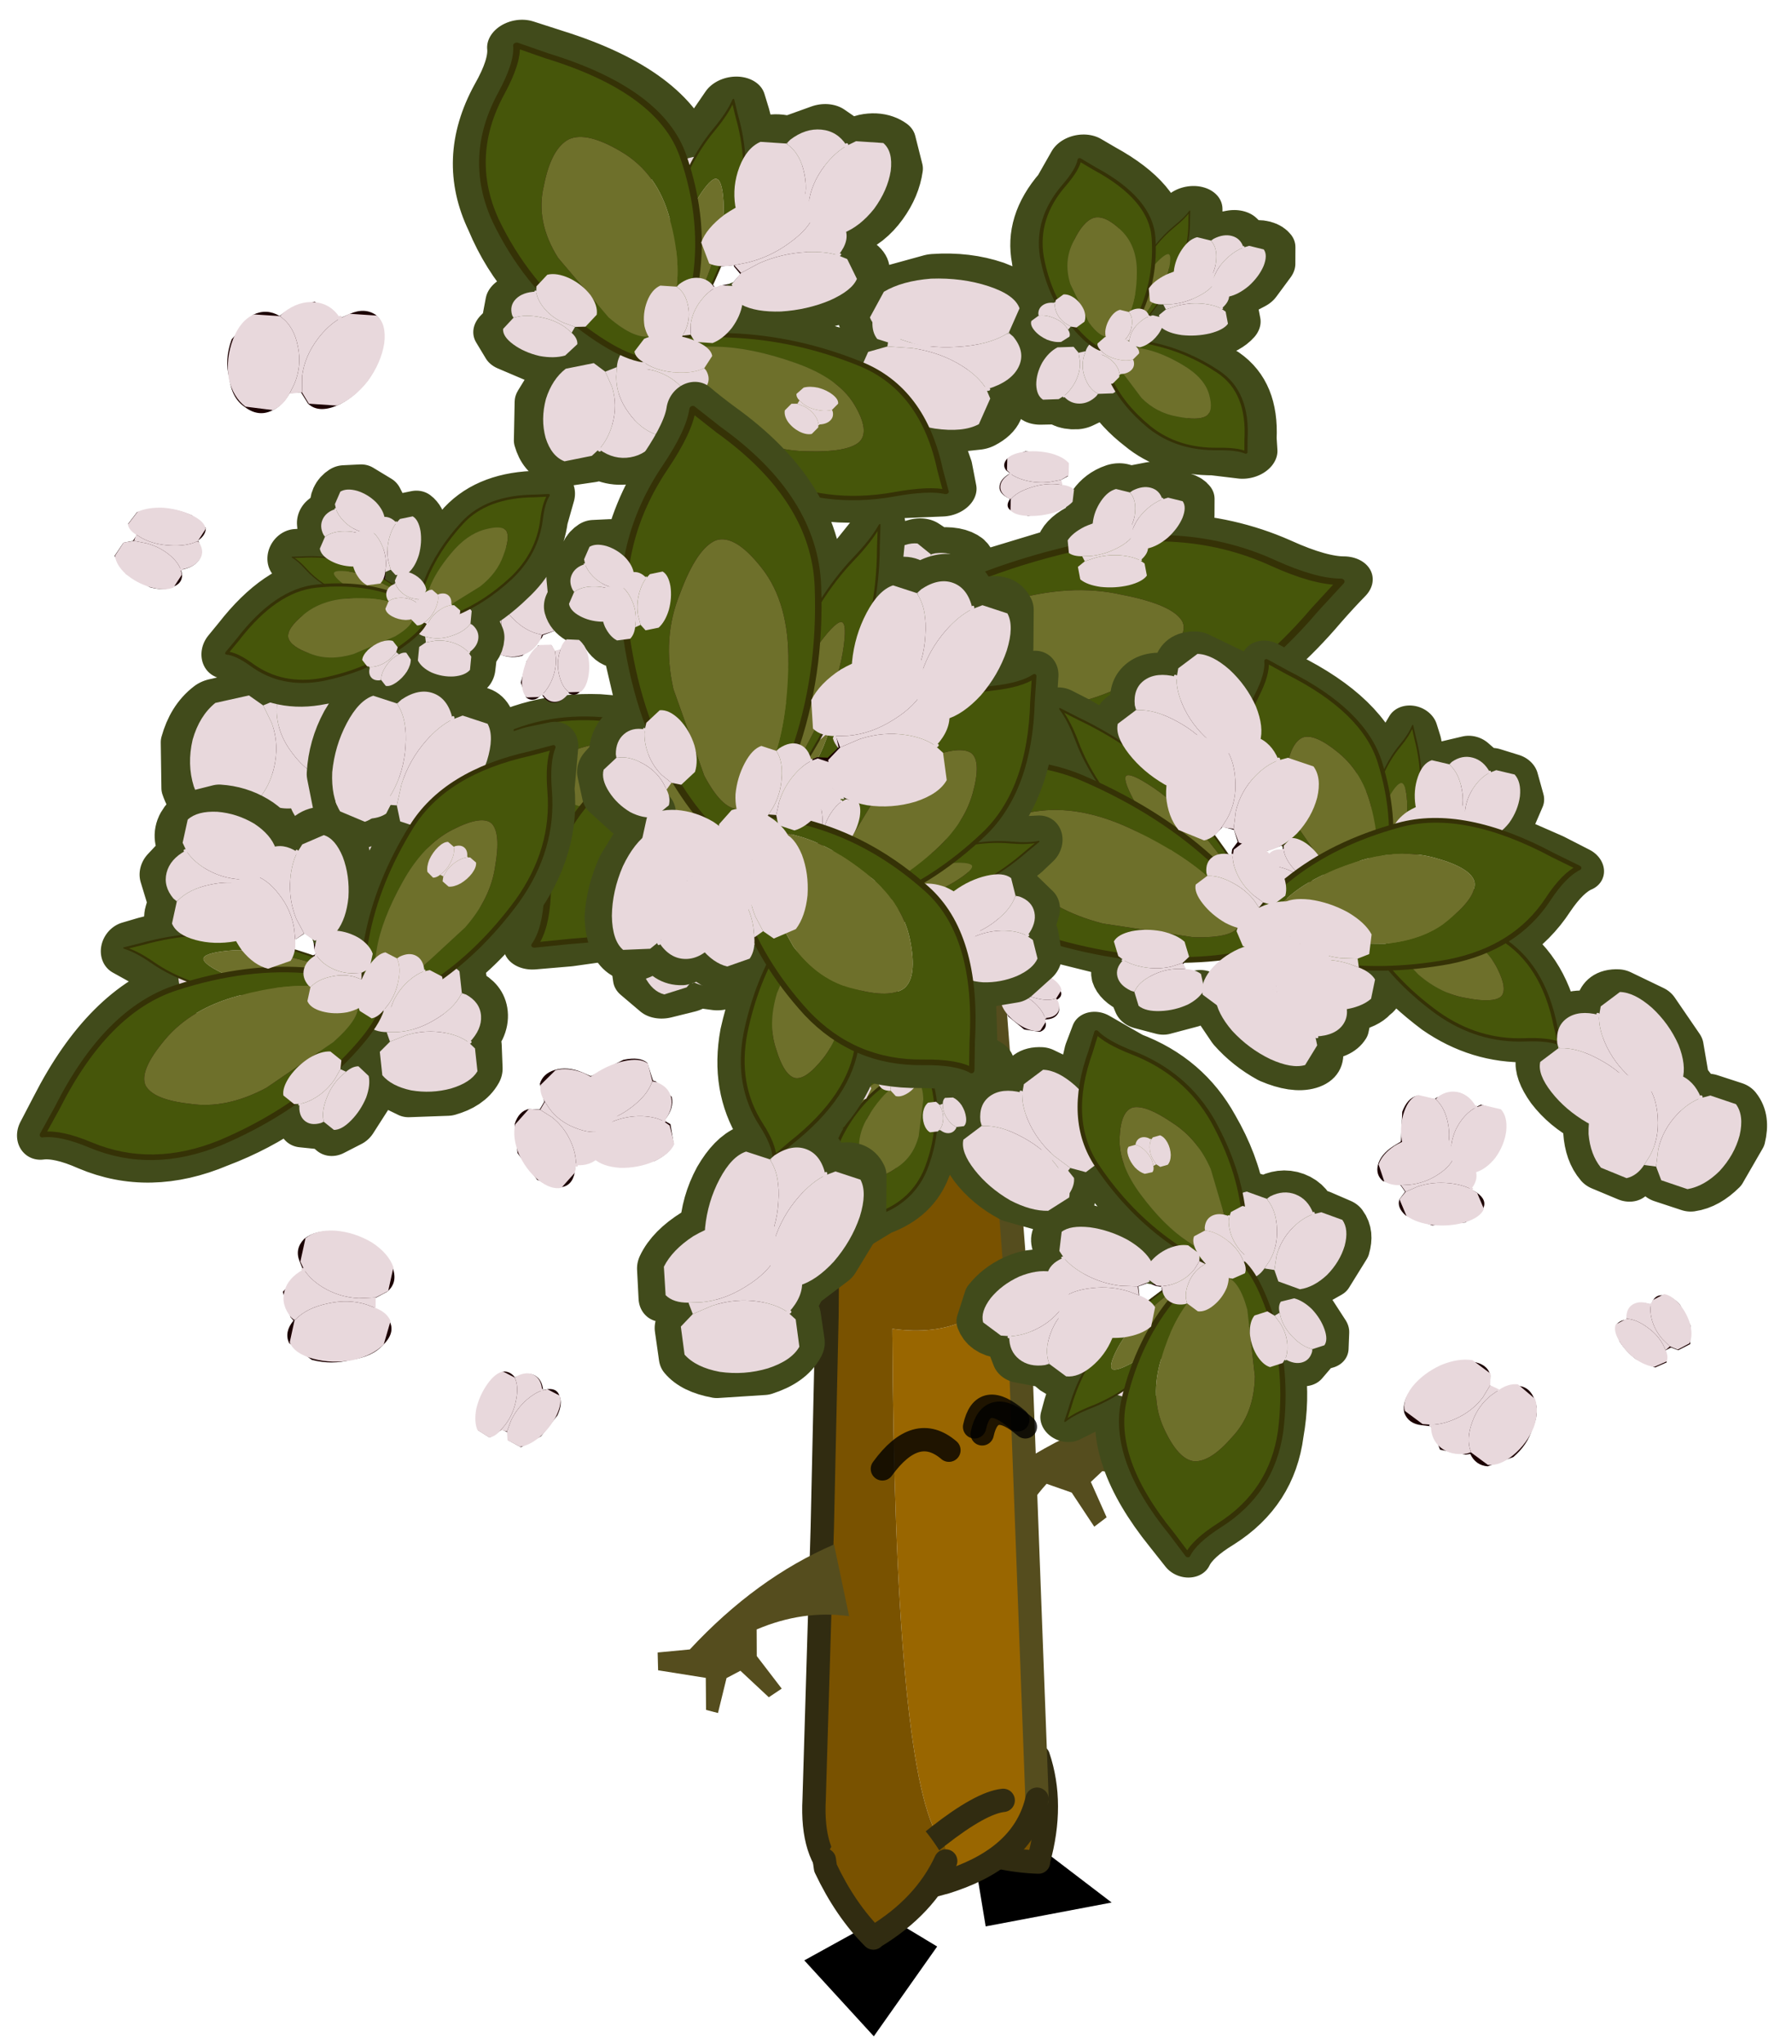 <svg width="242" height="276" xmlns="http://www.w3.org/2000/svg" xmlns:xlink="http://www.w3.org/1999/xlink"><defs><g id="d" stroke-opacity="0" stroke-linejoin="round" stroke-linecap="round" stroke="#f0f" fill="none"><path d="M187.95-293.5v380h-380v-380h380M92.95.6H-97" transform="translate(192.55 294)"/><path d="m187.95-293.5-190 190 190 190m-380-380 190 190L-192 86.5" transform="translate(192.55 294)"/></g><g id="f"><path fill-rule="evenodd" fill="#795200" d="M2.45-.05 2.4.3q-.85 1.8-2.05 3L.3 3.25Q-1.85 1.95-2.75 0q2.8-4.85 5.2-.05" transform="translate(3.25 2.45)"/><path stroke-linejoin="round" stroke-linecap="round" stroke="#312c11" fill="none" d="M2.45-.05 2.4.3q-.85 1.8-2.05 3L.3 3.25Q-1.85 1.95-2.75 0" transform="translate(3.25 2.45)"/></g><g id="a"><path fill-rule="evenodd" fill="#960" d="m-.4 3.85-.3-.1Q-3.75 2.7-4.3.3l.75-19.95.2-2.6q1.65 2.9 5.25 2.4Q1.8-1.3-.05 1.9l-.3.45-.05 1.5m.35-1.95Q-1.9.45-2.85.35q.95.1 2.8 1.55" transform="translate(4.8 39.85)"/><path fill-rule="evenodd" fill="#795200" d="m4.6-33.2.1 12.8.2 9.05L5.25.3Q5.5 5.05.55 4.1l-.2-.05-.75-.2.05-1.5.3-.45Q1.8-1.3 1.9-19.85q-3.6.5-5.25-2.4v-.25l1.3-16.85q1.25-.6 3.3.8l.75.6q2.35 1.7 2.6 4.75M1 2.75.45 2.3l-.5-.4.5.4.55.45" transform="translate(4.8 39.85)"/><path stroke-linejoin="round" stroke-linecap="round" stroke="#554d1e" fill="none" d="m-4.3.3.75-19.95.2-2.6v-.25l1.3-16.85" transform="translate(4.8 39.85)"/><path stroke-linejoin="round" stroke-linecap="round" stroke="#312c11" fill="none" d="m4.6-33.2.1 12.8.2 9.05L5.25.3Q5.5 5.05.55 4.1l-.2-.05-.75-.2-.3-.1Q-3.75 2.7-4.3.3" transform="translate(4.8 39.85)"/><path stroke-linejoin="round" stroke-linecap="round" stroke="#312c11" fill="none" d="M-2.85.35q.95.1 2.8 1.55l.5.4.55.45" transform="translate(4.8 39.85)"/><path stroke-opacity=".8" stroke-linejoin="round" stroke-linecap="round" stroke="#000" fill="none" d="M-3.8-15.65q1.5-1.3 1.85.3" transform="translate(4.8 39.85)"/></g><g id="j"><path fill-rule="evenodd" fill="#1b0000" d="m3.9-16.7 1.4-.15q.55.2.5.9l-.05.45q.8.05 1.1.6.3.55 0 1.25l-.1.15q.55.35.45.9l-.4.8 1.95-.4.75-.1-1 1.1L7-9.7l.75-.05q3.3-.2 6.6 3.2.5.5.95.9-.8.2-1.95 1.25-1.4 1.25-3.1 1.75l.05.05.55.65.1.65q-.1.25-.4.25h-.2q-.05.35-.3.55H9.5l-.1-.05L9-.3q-.3-.05-.55-.35l-.35-.8v-.05l-.25-.05Q7.4-1.7 7.25-2l-.1-.35-3-.4-.1.05-.25.05v.05q.2.45 0 .8-.2.3-.7.35H3l-.4.5-.85-.1-.9-.75-.35-.75-.05.15q-.25.35-.7.3l-.9.75q-.8.5-1.7.65-.95.05-1.4-.35-.45-.4-.15-1l.2-.4h-.05q-.7-.3-.8-.9l.1-.75q-.55-.4-.7-.85-.3-.55.1-.85l.35-.2-.45-.3-.05-.1-.25-.1q-1 .65-2.3 1.1-1.85.55-3.55-.25-.75-.4-1.25-.4V-6l-.1.15q.55.35.45.9-.1.55-.8 1.1-.75.55-1.7.7h-.05l-.15.5q-.35.9-.9 1.25l-1.1.05-.45-.9-.45-.05-.35.45-1.1-.05q-.55-.35-.9-1.25l-.25-1.8q.1-.95.6-1.3l1 .05.35.25.9-.65.65-1.3 1.4-1.15 1.4-.15q.55.2.5.9l-.05.45q.8.05 1.1.6.3.45.1 1.05l.25-.5q1.2-2.3 2.95-2.8-.7-1.15-.95-2.5-.25-1.25-.7-1.75l1.1-.15 2.3-.15-.2-.5-.05-1.3.5-.8.75.05.2.25v-.05l.8-.35.7.55.05.1.7.15.25.4.55-1.1.3-.45.15 1 .25 1.5.25-.45Q-1.5-17 1.8-17.4l.9-.15q-.25.55-.1 1.6v.25q.55-.65 1.3-1M2.05-9.9l-.45-.05-.3.45.1.4-.05.25.2.05.7-.55-.2-.55m-1.9.35-.5-.5-.05.05-.05.2.45.35.15-.1m.35 6 .1.45.2-.15h.65l.15-.2-.1-.25Q.65-4.1.1-4.45l.4.9m6.45 2.8.6.25.15.45-.35.3v.2l.25.1.1.5-.5.5-.75.3-.6-.15q-.2-.2-.1-.45l.1-.15Q5.5.95 5.45.65q-.05-.25.2-.5L5.7.1q-.2-.25-.05-.45l.5-.35.8-.05m6.2.85.05.5q.35 1.85-.45 2.9L10.9 5.1h-.05l.2.15.3.35.55-.4.9-.15q.4.05.6.25v.5l-.15.15h.05l.3.45.65.25.55.65.1.65q-.1.25-.4.25h-.2l-.3.55h-.55l-.1-.05-.4.25-.3-.1.2.8.05.35-.55-.45-.75-.65.05.3q.15 1.55-1.4 3.2l-.4.45-.6-.9q-1.1-1.1-1.1-2.65-.05-.9.15-1.65l-.05-.05-.05-.1h-.35l-.2-.3v-.05l-.25-.2.05-.4.3-.45.4-.15.3.1v.3l.1.1.15-.05.4-.8-.25-.3h-.2l-.1.25-.5.1-.55-.45-.35-.8q-.05-.45.15-.65l.45-.1.2.05q.1-.35.4-.4l.6.2.05.05.45-.1.1.05q.25-.85.8-1.65.7-1.1 1.95-1.4l.85-.35m-1.6 6.45V6.3l-.2-.1-.15.05-.15-.05v.05l.3.35.2-.05M10.3 5.4h-.1v.05l.1-.05M5.2 3.25q.55.2.5.9l-.05.45q.8.05 1.1.6.3.55 0 1.25l-.1.15q.55.35.45.9-.1.55-.8 1.1-.75.55-1.7.7l-1.5-.15q-.7-.3-.6-.85l.05-.15q-.1-.45.05-.75l.3-.25L2.85 7l-.6-.05-.4-.35Q.1 8.05-1.85 8.65l-.1.05.2.2.45.8q.35-.4 1.1-.55l1.55.05q.7.2.95.65t-.15.85l-.25.25.35.85q.55.1 1.05.7t.7 1.35L3.95 15q-.3.4-.8.25l-.35-.1-.65.85-1-.2-.15-.1q-.35.4-.8.25l-.6-.45q.1.75.05 1.65l-.05.6-.75-.95-.7-.9h-.35v.1q-.3 2.75-3.55 5l-.85.6q-.05-.7-.75-1.75-1.45-2.25-.9-4.95.25-1.55.85-2.85l-.05-.1v-.2h-.05l-.65-.1-.2-.65.05-.05v-.05l-.4-.35.2-.7.75-.65.8-.15q.35 0 .45.35l-.15.5.15.2.25-.1 1-1.2-.25-.6h-.05l-.35-.05-.3.4q-.4.3-.9 0l-.75-1.05L-8.1 6q.05-.75.45-1.05l.85-.05.3.25V5.1q.35-.55.85-.55t.9.55l.1.1.85.05.2.2q.7-1.4 1.95-2.6Q0 1.2 2.2 1.2L3.75.9v.9l-.2 1.75.25-.15 1.4-.15m-7.25 7.35-.05.15.35.65.4-.05v-.05l.15-.35-.3-.3h-.35l-.2-.05M-.3-7.05l-.1-.25h-.05l.1.3.05-.05m-10.6 5.1V-2q.35-.4.8-.35l.7.55.05.1.7.15q.3.25.3.9L-8.7.6v.05l.2.3q.35.55.3 1.05-.05.45-.4.6l-.7-.1-.25.2.1.4q0 .4-.45.6H-11l-1.15-.65-.45-.85q-.05-.45.45-.6l.3-.05q-.15-.5.05-.8l-.5-.9-.05-1.3q.15-.6.5-.8l.75.05.2.25M-20 3.6q.4 0 .6.25.2.25.1.65v.1h-.05q.3.15.35.45l-.35.6q-.4.35-.85.5l-.8.05-.35-.4.2-.5-.15-.2h-.3l-.35-.45.25-.8.65-.7q.4-.25.7-.15.3.05.35.4v.2m4.35 6.1.35-.05.15-.5q.25-.45.85-.3.55.15 1.1.75.5.6.7 1.35.2.7-.05 1.15-.3.4-.8.25l-.35-.1-.65.85-1-.2-.15-.1q-.35.4-.8.25l-.8-.8q-.35-.75-.3-1.5-.05-.8.3-1.25.35-.5.8-.35.35.1.65.55" transform="translate(21.95 18.55)"/><path stroke-width="2" stroke-linejoin="round" stroke-linecap="round" stroke="#414b1b" fill="none" d="m25.85 1.85 1.4-.15q.55.2.5.9l-.05.45q.8.05 1.1.6.3.55 0 1.25l-.1.15q.55.35.45.9l-.4.8 1.95-.4.75-.1-1 1.1-1.5 1.5.75-.05q3.3-.2 6.6 3.2.5.5.95.9-.8.2-1.95 1.25-1.4 1.25-3.1 1.75l.05.05.55.65.1.65q-.1.25-.4.25h-.2q-.05.35-.3.55h-.55l-.1-.05-.4.25q-.3-.05-.55-.35l-.35-.8v-.05L29.8 17q-.45-.15-.6-.45l-.1-.35-3-.4-.1.05-.25.05v.05q.2.45 0 .8-.2.3-.7.35h-.1l-.4.5-.85-.1-.9-.75-.35-.75-.05.15q-.25.35-.7.3l-.9.75q-.8.5-1.7.65-.95.05-1.4-.35-.45-.4-.15-1l.2-.4h-.05q-.7-.3-.8-.9l.1-.75q-.55-.4-.7-.85-.3-.55.1-.85l.35-.2-.45-.3-.05-.1-.25-.1q-1 .65-2.3 1.1-1.85.55-3.55-.25-.75-.4-1.25-.4v.05l-.1.15q.55.35.45.9-.1.55-.8 1.1-.75.55-1.7.7H6.7l-.15.5q-.35.9-.9 1.25l-1.1.05-.45-.9-.45-.05-.35.45-1.1-.05q-.55-.35-.9-1.25l-.25-1.8q.1-.95.6-1.3l1 .05.35.25.9-.65.65-1.3 1.4-1.15 1.4-.15q.55.2.5.9l-.05.45q.8.05 1.1.6.3.45.1 1.05l.25-.5q1.2-2.3 2.95-2.8-.7-1.15-.95-2.5-.25-1.25-.7-1.75l1.1-.15 2.3-.15-.2-.5-.05-1.3.5-.8.75.05.2.25v-.05l.8-.35.7.55.05.1.7.15.25.4.55-1.1.3-.45.15 1 .25 1.5.25-.45q1.3-1.95 4.6-2.35l.9-.15q-.25.55-.1 1.6v.25q.55-.65 1.3-1m9.25 16.8-.85.35q-1.25.3-1.95 1.4-.55.8-.8 1.65l-.1-.05-.45.1-.05-.05-.6-.2q-.3.05-.4.4l-.2-.05-.45.1q-.2.2-.15.65l.35.8.55.45.5-.1.1-.25h.2l.25.3-.4.8-.15.05-.1-.1v-.3l-.3-.1-.4.15-.3.45-.05.4.25.2v.05l.2.3h.35l.05.1.05.05q-.2.75-.15 1.65 0 1.55 1.1 2.65l.6.9.4-.45q1.55-1.65 1.4-3.2l-.05-.3.75.65.55.45-.05-.35-.2-.8.3.1.4-.25.1.05h.55l.3-.55h.2q.3 0 .4-.25l-.1-.65-.55-.65-.65-.25-.3-.45h-.05l.15-.15v-.5q-.2-.2-.6-.25l-.9.15-.55.4-.3-.35-.2-.15h.05l1.85-1.6q.8-1.05.45-2.9l-.05-.5m-7.95 3.15-1.4.15-.25.15.2-1.75v-.9l-1.55.3q-2.2 0-3.85 1.65-1.25 1.2-1.95 2.6l-.2-.2-.85-.05-.1-.1q-.4-.55-.9-.55t-.85.55v.05l-.3-.25-.85.05q-.4.3-.45 1.05l.25 1.5.75 1.05q.5.3.9 0l.3-.4.35.05h.05l.25.6-1 1.2-.25.1-.15-.2.15-.5q-.1-.35-.45-.35l-.8.15-.75.65-.2.7.4.35v.05l-.05.05.2.65.65.1h.05v.2l.05.1q-.6 1.3-.85 2.85-.55 2.7.9 4.95.7 1.05.75 1.75l.85-.6q3.25-2.25 3.55-5v-.1h.35l.7.9.75.95.05-.6q.05-.9-.05-1.65l.6.45q.45.15.8-.25l.15.1 1 .2.65-.85.35.1q.5.15.8-.25l.05-1.15q-.2-.75-.7-1.35-.5-.6-1.05-.7l-.35-.85.25-.25q.4-.4.15-.85-.25-.45-.95-.65l-1.55-.05q-.75.15-1.1.55l-.45-.8-.2-.2.1-.05q1.95-.6 3.7-2.05l.4.35.6.05.05.15-.3.25q-.15.3-.05.75l-.05.15q-.1.55.6.85l1.5.15q.95-.15 1.7-.7.7-.55.8-1.1.1-.55-.45-.9l.1-.15q.3-.7 0-1.25t-1.1-.6l.05-.45q.05-.7-.5-.9"/></g><g id="k"><path fill-rule="evenodd" fill="#e8d8dc" d="m2.35-2.2-.1.05.05-.1.05.05" transform="translate(5.55 3.25)"/><path fill-rule="evenodd" fill="#e8d8dc" d="m2.25-2.15.1-.05 1.85.05q.85.45 1 1.65.15 1.2-.45 2.4Q4.1 3 3.05 3.5l-2 .05Q.4 3.2.2 2.45l-.15-.6Q-.15.7.5-.45q.65-1.2 1.75-1.7M-1.9-2.4q.7.5 1.15 1.35.6 1.15.4 2.35l-.3 1-.7.65-2-.05q-1.05-.5-1.7-1.65-.6-1.2-.45-2.4.2-1.2 1.05-1.65l1.95.05.6.35" transform="translate(5.55 3.25)"/><path fill-rule="evenodd" fill="#e8d8dc" d="m2.3-2.25-.05.1q-1.1.5-1.75 1.7Q-.15.7.05 1.85l.15.6H.15l-.8-.15.3-1q.2-1.2-.4-2.35Q-1.2-1.9-1.9-2.4v-.05q.9-.8 2.05-.8t2 .8l.15.2" transform="translate(5.55 3.25)"/><path stroke-width=".25" stroke-linejoin="round" stroke-linecap="round" stroke="#e8d8dc" fill="none" d="M3.65.8v.05"/></g><g id="l"><path fill-rule="evenodd" fill="#46560a" d="M9.45-2.25q-1.5-.9-3.7-.65-2.25.25-3.65 1Q.7-1.2.7-.55.7.1 2.2.7l3.45.85q2 .25 3.5-.6 1.55-.8 1.7-1.55.1-.75-1.4-1.65M8.35-4.3q3.3-.2 6.6 3.2l.95.9q-.8.2-1.95 1.25Q11.6 3.2 8.3 3.15q-3.3-.1-6-1.3Q-.4.6-.45-.4q0-1 2.75-2.35Q5-4.1 8.35-4.3" transform="translate(.55 4.4)"/><path fill-rule="evenodd" fill="#6e702b" d="M9.45-2.25q1.5.9 1.4 1.65-.15.75-1.7 1.55-1.5.85-3.5.6L2.2.7Q.7.1.7-.55T2.1-1.9q1.4-.75 3.65-1 2.2-.25 3.7.65" transform="translate(.55 4.4)"/><path stroke-width=".25" stroke-linejoin="round" stroke-linecap="round" stroke="#353206" fill="none" d="M8.9.1q3.3-.2 6.6 3.2l.95.9q-.8.2-1.95 1.25-2.35 2.15-5.65 2.1-3.3-.1-6-1.3Q.15 5 .1 4q0-1 2.75-2.35Q5.55.3 8.9.1z"/></g><path fill-rule="evenodd" d="M4.5-2.3 3.75.55l-8.25 1.8L.35-1.9l4.15-.4" transform="translate(4.5 2.3)" id="e"/><path fill-rule="evenodd" fill="#554d1e" d="M9.2-4.65 7.9-8.4l1.45-.4 1.8 3.3 1.5-.25L14.5-8.7l1 .65-.95 2.95 4.15 2.15-.5 1.65-3.05-.7Q6.85 2.55-1.3 3.25l.8-7.05q4.05 2 8.9 1.6l.8-2.45" transform="translate(1.3 8.8)" id="g"/><path stroke-opacity=".8" stroke-linejoin="round" stroke-linecap="round" stroke="#000" fill="none" d="M0 .6Q1.5-.7 1.85.9M5.8 2.7q-1.45-2-2.85-.8" transform="translate(.5 .5)" id="b"/><path fill-rule="evenodd" fill-opacity="0" fill="#f0f" d="M0 0h102.95v45H0V0" id="c"/><use xlink:href="#a" width="10.55" height="44.6" id="h"/><use xlink:href="#b" width="6.8" height="3.7" id="i"/><use xlink:href="#c" width="102.95" height="45" id="m"/></defs><path fill="none" d="M-1-1h244v278H-1z"/><use x="144.05" y="287.018" xlink:href="#d" width="381" transform="translate(-192.55 -294)" height="381"/><use x="-201.253" y="63.193" xlink:href="#e" width="9" transform="matrix(-2.1 -.826 -4.409 1.91 -5.507 -20.876)" height="4.65"/><use xlink:href="#e" width="9" transform="matrix(-2.087 1.023 -.115 2.898 150.656 243.4)" height="4.65"/><use x="29.314" y="97.763" xlink:href="#f" width="6.2" transform="scale(-3.147 3.147) rotate(43.343 23.897 -5.79)" height="6.25"/><use x="-101.107" y="-207.38" xlink:href="#g" width="20" transform="scale(1.392 -1.392) rotate(52.643 -52.402 22.659)" height="12.05"/><use x="15.23" y="-3.808" xlink:href="#h" width="10.55" transform="matrix(-3.152 0 0 3.152 189.628 128.375)" height="44.6"/><use x="-33.329" y="-227.822" xlink:href="#g" width="20" transform="matrix(-1.324 .439 -.439 -1.324 -26.219 -62.52)" height="12.05"/><use x="15.23" y="-3.808" xlink:href="#i" width="6.8" transform="matrix(-3.152 0 0 3.152 187.026 200.242)" height="3.7"/><use x="20.003" y="-91.378" xlink:href="#j" width="38.25" transform="matrix(4.268 -.825 -.642 -3.322 -113.676 -134.925)" height="41.15"/><use x="57.155" y="169.011" xlink:href="#k" width="10.8" transform="matrix(-1.34 .818 1.306 1.422 -40.506 -198.309)" height="7"/><use x="179.766" y="43.648" xlink:href="#l" width="16.55" transform="matrix(.564 1.663 .977 -.274 -48.959 -181.108)" height="7.65"/><use x="-15.83" y="-6.456" xlink:href="#l" width="16.55" transform="matrix(2.164 1.52 2.129 -1.867 138.642 123.347)" height="7.65"/><use x="19.82" y="5.184" xlink:href="#l" width="16.55" transform="matrix(-2.51 -.081 .339 -2.007 147.89 124.893)" height="7.65"/><use x="-29.601" y="-8.408" xlink:href="#k" width="10.8" transform="matrix(1.157 .813 1.635 -1.434 129.564 131.818)" height="7"/><use x="26.215" y="-172.49" xlink:href="#k" width="10.8" transform="matrix(1.567 -.445 -.597 -1.732 -55.806 -151.553)" height="7"/><use x="-40.461" y="21.396" xlink:href="#k" width="10.8" transform="matrix(.987 -.28 -.376 -1.091 142.843 127.17)" height="7"/><use x="-16.399" y="-33.303" xlink:href="#k" width="10.8" transform="matrix(-.061 .814 1.472 -.04 140.908 110.734)" height="7"/><use x="-324.732" y="-154.784" xlink:href="#k" width="10.8" transform="matrix(.239 -.805 -1.433 -.164 -27.072 -178.495)" height="7"/><use x="26.215" y="-172.49" xlink:href="#k" width="10.8" transform="matrix(1.567 -.445 -.597 -1.732 -13.206 -189.202)" height="7"/><use x="-16.399" y="-33.303" xlink:href="#k" width="10.8" transform="matrix(-.061 .814 1.472 -.04 183.458 73.034)" height="7"/><use x="-29.601" y="-8.408" xlink:href="#k" width="10.8" transform="matrix(1.157 .813 1.635 -1.434 102.814 87.268)" height="7"/><use x="26.215" y="-172.49" xlink:href="#k" width="10.8" transform="matrix(1.567 -.445 -.597 -1.732 -82.606 -196.053)" height="7"/><use xlink:href="#k" width="10.8" transform="matrix(-.111 1.824 3.302 -.121 93.382 77.439)" height="7"/><use x="87.037" y="-205.096" xlink:href="#l" width="16.55" transform="matrix(2.937 .731 .544 -1.089 -34.06 -189.059)" height="7.65"/><use x="20.003" y="-91.378" xlink:href="#l" width="16.55" transform="matrix(4.268 -.825 -.642 -3.322 -30.522 -180.981)" height="7.65"/><use x="46.484" y="-102.01" xlink:href="#l" width="16.55" transform="matrix(-2.529 2.213 -2.564 -1.805 -19.425 -188.224)" height="7.65"/><use x="-19.293" y="8.042" xlink:href="#k" width="10.8" transform="matrix(2.282 -.441 -.493 -2.55 164.935 132.556)" height="7"/><use x=".118" y="15.682" xlink:href="#k" width="10.8" transform="matrix(.865 -1.751 -3.067 -.752 193.917 138.23)" height="7"/><use x="-203.465" y="-131.915" xlink:href="#k" width="10.8" transform="matrix(.545 -1.103 -1.933 -.474 -20.944 -181.936)" height="7"/><use x="242.46" y="-92.691" xlink:href="#k" width="10.8" transform="matrix(1.113 .663 1.357 -1.363 -46.534 -192.45)" height="7"/><use x="-262.135" y="61.801" xlink:href="#k" width="10.8" transform="matrix(-.93 -.818 -1.614 1.175 -9.293 -206.978)" height="7"/><use x=".118" y="15.682" xlink:href="#k" width="10.8" transform="matrix(.865 -1.751 -3.067 -.752 180.617 71.53)" height="7"/><use x="242.46" y="-92.691" xlink:href="#k" width="10.8" transform="matrix(1.113 .663 1.357 -1.363 -59.884 -259.1)" height="7"/><use x="-19.293" y="8.042" xlink:href="#k" width="10.8" transform="matrix(2.282 -.441 -.493 -2.55 75.085 123.556)" height="7"/><use x=".118" y="15.682" xlink:href="#k" width="10.8" transform="matrix(.865 -1.751 -3.067 -.752 104.117 129.18)" height="7"/><use xlink:href="#k" width="10.8" transform="matrix(1.901 -.327 -.338 -2.13 74.298 63.606)" height="7"/><use x="-.375" y="-1.898" xlink:href="#l" width="16.55" transform="matrix(.57 -2.078 -1.166 -.117 92.517 47.274)" height="7.65"/><use x="9.427" y="10.957" xlink:href="#l" width="16.55" transform="matrix(-1.131 -2.606 -3.408 1.147 150.667 56.155)" height="7.65"/><use x="111.314" y="75.942" xlink:href="#l" width="16.55" transform="matrix(2.461 1.166 -1.71 2.07 -49.63 -248.449)" height="7.65"/><use x="-1.68" y="-1.523" xlink:href="#k" width="10.8" transform="matrix(-.605 -1.394 -2.617 .881 112.561 37.79)" height="7"/><use x="-115.138" y="122.788" xlink:href="#k" width="10.8" transform="matrix(-1.874 -.181 -.584 2.167 -22.453 -268.388)" height="7"/><use x="42.286" y="-5.25" xlink:href="#k" width="10.8" transform="matrix(-1.181 -.114 -.368 1.366 149.099 50.163)" height="7"/><use x="-207.327" y="-181.045" xlink:href="#k" width="10.8" transform="matrix(.617 -.872 -1.502 -.587 -52.192 -229.854)" height="7"/><use x="158.795" y="203.593" xlink:href="#k" width="10.8" transform="matrix(-.79 .786 1.323 .796 -69.719 -251.003)" height="7"/><use x="-115.138" y="122.788" xlink:href="#k" width="10.8" transform="matrix(-1.874 -.181 -.584 2.167 -90.853 -245.088)" height="7"/><use x="-207.327" y="-181.045" xlink:href="#k" width="10.8" transform="matrix(.617 -.872 -1.502 -.587 -120.592 -206.504)" height="7"/><use x="-1.68" y="-1.523" xlink:href="#k" width="10.8" transform="matrix(-.605 -1.394 -2.617 .881 108.961 98.39)" height="7"/><use x="-115.138" y="122.788" xlink:href="#k" width="10.8" transform="matrix(-1.874 -.181 -.584 2.167 -26.053 -207.738)" height="7"/><use xlink:href="#k" width="10.8" transform="matrix(1.083 -.006 .135 -1.238 139.6 54.527)" height="7"/><use x="-189.188" y="-424.013" xlink:href="#l" width="16.55" transform="matrix(.621 -1.123 -.617 -.176 8.873 -239.309)" height="7.65"/><use x="-1.119" y="-2.344" xlink:href="#l" width="16.55" transform="matrix(-.225 -1.582 -2.026 .329 152.986 45.192)" height="7.65"/><use xlink:href="#l" width="16.55" transform="matrix(1.164 .892 -1.24 1.011 154.315 42.178)" height="7.65"/><use x="-358.573" y="-64.861" xlink:href="#k" width="10.8" transform="matrix(-.12 -.846 -1.555 .252 22.773 -242.475)" height="7"/><use x="-4.845" y="-.3" xlink:href="#k" width="10.8" transform="matrix(-.992 -.279 -.642 1.173 167.043 32.456)" height="7"/><use x="-417.525" y="289.141" xlink:href="#k" width="10.8" transform="matrix(-.625 -.176 -.405 .739 13.935 -244.425)" height="7"/><use x="-25.993" y="49.214" xlink:href="#k" width="10.8" transform="matrix(.466 -.436 -.729 -.474 198.083 64.476)" height="7"/><use x="166.43" y="391.438" xlink:href="#k" width="10.8" transform="matrix(-.547 .371 .601 .576 -.265 -248.13)" height="7"/><use x="-4.845" y="-.3" xlink:href="#k" width="10.8" transform="matrix(-.992 -.279 -.642 1.173 126.343 39.256)" height="7"/><use x="-25.993" y="49.214" xlink:href="#k" width="10.8" transform="matrix(.466 -.436 -.729 -.474 157.433 71.276)" height="7"/><use x="-358.573" y="-64.861" xlink:href="#k" width="10.8" transform="matrix(-.12 -.846 -1.555 .252 11.823 -208.475)" height="7"/><use x="-4.845" y="-.3" xlink:href="#k" width="10.8" transform="matrix(-.992 -.279 -.642 1.173 156.093 66.456)" height="7"/><use x="-67.726" y="73.36" xlink:href="#j" width="38.25" transform="matrix(-3.271 -1.221 -1.056 2.786 108.691 -170.232)" height="41.15"/><use xlink:href="#k" width="10.8" transform="matrix(1.278 -.039 -.248 -1.637 174.564 132.954)" height="7"/><use x="-.691" y="60.664" xlink:href="#l" width="16.55" transform="matrix(.364 -1.5 -.787 -.215 236.063 135.639)" height="7.65"/><use x="-141.231" y="-14.357" xlink:href="#l" width="16.55" transform="matrix(-.788 -2.082 -2.286 .49 49.49 -165.562)" height="7.65"/><use x="145.757" y="87.724" xlink:href="#l" width="16.55" transform="matrix(1.67 1.145 -1.132 1.369 43.813 -170.654)" height="7.65"/><use x="-1.722" y="-2.436" xlink:href="#k" width="10.8" transform="matrix(-.421 -1.113 -1.755 .376 198.492 118.074)" height="7"/><use x="-157.787" y="149" xlink:href="#k" width="10.8" transform="matrix(-1.265 -.341 -.372 1.565 61.929 -182.747)" height="7"/><use x="59.972" y=".888" xlink:href="#k" width="10.8" transform="matrix(-.797 -.215 -.235 .987 240.386 128.754)" height="7"/><use x="-242.633" y="-238.556" xlink:href="#k" width="10.8" transform="matrix(.407 -.588 -1.018 -.605 42.248 -156.97)" height="7"/><use x="179.156" y="264.552" xlink:href="#k" width="10.8" transform="matrix(-.524 .505 .9 .743 30.287 -174.767)" height="7"/><use x="-157.787" y="149" xlink:href="#k" width="10.8" transform="matrix(-1.265 -.341 -.372 1.565 16.079 -172.647)" height="7"/><use x="-242.633" y="-238.556" xlink:href="#k" width="10.8" transform="matrix(.407 -.588 -1.018 -.605 -3.602 -146.92)" height="7"/><use x="-1.722" y="-2.436" xlink:href="#k" width="10.8" transform="matrix(-.421 -1.113 -1.755 .376 196.642 163.274)" height="7"/><use x="-157.787" y="149" xlink:href="#k" width="10.8" transform="matrix(-1.265 -.341 -.372 1.565 60.079 -137.547)" height="7"/><use x="-109.949" y="-105.483" xlink:href="#k" width="10.8" transform="matrix(.895 -1.329 -2.298 -1.335 32.304 -141.082)" height="7"/><use x="-130.201" y="85.048" xlink:href="#l" width="16.55" transform="matrix(-1.668 -1.821 -.859 .588 30.198 -163.784)" height="7.65"/><use x="-67.726" y="73.36" xlink:href="#l" width="16.55" transform="matrix(-3.271 -1.221 -1.056 2.786 31.447 -171.385)" height="7.65"/><use x="1.236" y=".694" xlink:href="#l" width="16.55" transform="matrix(2.713 -.579 .931 2.471 160.66 115.314)" height="7.65"/><use x="-126.649" y="95.542" xlink:href="#k" width="10.8" transform="matrix(-1.749 -.653 -.811 2.139 35.644 -183.829)" height="7"/><use x="53.674" y="124.734" xlink:href="#k" width="10.8" transform="matrix(-1.375 .949 1.746 1.893 18.454 -200.666)" height="7"/><use x="85.176" y="197.945" xlink:href="#k" width="10.8" transform="matrix(-.866 .598 1.101 1.193 24.531 -174.794)" height="7"/><use x="23.225" y="24.353" xlink:href="#k" width="10.8" transform="matrix(-.458 -.981 -1.534 .443 229.279 143.174)" height="7"/><use x="1.509" y="2.833" xlink:href="#k" width="10.8" transform="matrix(.264 1.019 1.624 -.19 144.403 125.078)" height="7"/><use x="53.674" y="124.734" xlink:href="#k" width="10.8" transform="matrix(-1.375 .949 1.746 1.893 -2.396 -144.516)" height="7"/><use x="23.225" y="24.353" xlink:href="#k" width="10.8" transform="matrix(-.458 -.981 -1.534 .443 208.329 199.274)" height="7"/><use x="-126.649" y="95.542" xlink:href="#k" width="10.8" transform="matrix(-1.749 -.653 -.811 2.139 92.694 -138.229)" height="7"/><use x="53.674" y="124.734" xlink:href="#k" width="10.8" transform="matrix(-1.375 .949 1.746 1.893 75.504 -155.016)" height="7"/><use x="31.594" y="3.496" xlink:href="#k" width="10.8" transform="matrix(-1.439 -.574 -.728 1.754 231.2 176.553)" height="7"/><use x="72.21" y="323.576" xlink:href="#l" width="16.55" transform="matrix(-1.321 1.323 .74 .592 18.47 -119.531)" height="7.65"/><use x=".057" y="1.421" xlink:href="#l" width="16.55" transform="matrix(-.402 2.456 2.831 .606 151.115 166.001)" height="7.65"/><use x="-1.075" y="1.322" xlink:href="#l" width="16.55" transform="matrix(-1.148 -1.944 2.092 -.825 154.177 173.815)" height="7.65"/><use x=".578" y=".517" xlink:href="#k" width="10.8" transform="matrix(-.215 1.314 2.174 .465 141.63 163.666)" height="7"/><use x="201.156" y="-69.814" xlink:href="#k" width="10.8" transform="matrix(1.192 .946 1.371 -1.385 -13.219 -108.852)" height="7"/><use x="319.226" y="-110.789" xlink:href="#k" width="10.8" transform="matrix(.751 .596 .864 -.873 9.475 -114.774)" height="7"/><use x="36.666" y="-24.143" xlink:href="#k" width="10.8" transform="matrix(-.811 .392 .757 1.092 216.34 173.894)" height="7"/><use x="-42.184" y="19.321" xlink:href="#k" width="10.8" transform="matrix(.89 -.253 -.541 -1.173 218.77 197.383)" height="7"/><use x="201.156" y="-69.814" xlink:href="#k" width="10.8" transform="matrix(1.192 .946 1.371 -1.385 43.731 -96.902)" height="7"/><use x="36.666" y="-24.143" xlink:href="#k" width="10.8" transform="matrix(-.811 .392 .757 1.092 273.29 185.794)" height="7"/><use x=".578" y=".517" xlink:href="#k" width="10.8" transform="matrix(-.215 1.314 2.174 .465 171.33 119.416)" height="7"/><use x="201.156" y="-69.814" xlink:href="#k" width="10.8" transform="matrix(1.192 .946 1.371 -1.385 16.431 -153.102)" height="7"/><use x="-329.553" y="153.432" xlink:href="#k" width="10.8" transform="matrix(-.739 -.463 -.648 .876 -9.393 -143.679)" height="7"/><use x="70.768" y="616.199" xlink:href="#l" width="16.55" transform="matrix(-.927 .58 .34 .399 -21.487 -144.326)" height="7.65"/><use x="-.424" y="2.469" xlink:href="#l" width="16.55" transform="matrix(-.558 1.292 1.524 .627 114.451 140.7)" height="7.65"/><use x="-250.888" y="35.626" xlink:href="#l" width="16.55" transform="matrix(-.39 -1.176 1.297 -.228 -24.942 -140.75)" height="7.65"/><use x="9.509" y="-38.591" xlink:href="#k" width="10.8" transform="matrix(-.298 .691 1.17 .481 159.653 151.12)" height="7"/><use x="-42.916" y="-25.384" xlink:href="#k" width="10.8" transform="matrix(.549 .639 .963 -.608 151.124 157.147)" height="7"/><use x="608.514" y="-109.366" xlink:href="#k" width="10.8" transform="matrix(.346 .403 .607 -.383 -27.242 -142.64)" height="7"/><use x="-41.583" y="434.489" xlink:href="#k" width="10.8" transform="matrix(-.512 .128 .282 .673 -17.424 -146.745)" height="7"/><use x="149.968" y="-422.975" xlink:href="#k" width="10.8" transform="matrix(.539 -.044 -.15 -.694 -19.203 -133.701)" height="7"/><use x="-42.916" y="-25.384" xlink:href="#k" width="10.8" transform="matrix(.549 .639 .963 -.608 181.824 169.647)" height="7"/><use x="-41.583" y="434.489" xlink:href="#k" width="10.8" transform="matrix(-.512 .128 .282 .673 13.275 -134.245)" height="7"/><use x="9.509" y="-38.591" xlink:href="#k" width="10.8" transform="matrix(-.298 .691 1.17 .481 182.453 130.17)" height="7"/><use x="-42.916" y="-25.384" xlink:href="#k" width="10.8" transform="matrix(.549 .639 .963 -.608 173.874 136.247)" height="7"/><use x="6.033" y="13.136" xlink:href="#j" width="38.25" transform="matrix(-.345 -3.564 -3.495 .723 199.42 190.63)" height="41.15"/><use x="-29.631" y="-17.15" xlink:href="#k" width="10.8" transform="matrix(.683 1.089 1.618 -1.181 142.898 132.165)" height="7"/><use x="-24.018" y="31.592" xlink:href="#l" width="16.55" transform="matrix(1.779 -.567 -.167 -.811 159.606 138.4)" height="7.65"/><use x="-37.351" y="-126.91" xlink:href="#l" width="16.55" transform="matrix(1.82 -1.912 -1.671 -1.699 -27.35 -157.124)" height="7.65"/><use x="-3.607" y="24.364" xlink:href="#l" width="16.55" transform="matrix(-.379 2.127 -2.026 -.178 167.324 133.98)" height="7.65"/><use x="-69.846" y="-165.282" xlink:href="#k" width="10.8" transform="matrix(.973 -1.023 -1.283 -1.304 -19.782 -149.935)" height="7"/><use x="19.809" y="22.982" xlink:href="#k" width="10.8" transform="matrix(-.273 -1.301 -1.853 .599 189.239 142.59)" height="7"/><use x="-381.129" y="-67.184" xlink:href="#k" width="10.8" transform="matrix(-.172 -.82 -1.168 .377 -22.95 -160.878)" height="7"/><use x="1.331" y="-.797" xlink:href="#k" width="10.8" transform="matrix(.83 .008 .132 -1.242 102.911 127.713)" height="7"/><use x="-6.245" y=".008" xlink:href="#k" width="10.8" transform="matrix(-.801 -.159 -.338 1.22 111.846 106.782)" height="7"/><use x="19.809" y="22.982" xlink:href="#k" width="10.8" transform="matrix(-.273 -1.301 -1.853 .599 155.439 108.64)" height="7"/><use x="1.331" y="-.797" xlink:href="#k" width="10.8" transform="matrix(.83 .008 .132 -1.242 69.161 93.713)" height="7"/><use x="-69.846" y="-165.282" xlink:href="#k" width="10.8" transform="matrix(.973 -1.023 -1.283 -1.304 -68.782 -124.885)" height="7"/><use x="19.809" y="22.982" xlink:href="#k" width="10.8" transform="matrix(-.273 -1.301 -1.853 .599 140.189 167.64)" height="7"/><use x="-26.364" y="4.361" xlink:href="#k" width="10.8" transform="matrix(1.865 -.006 .266 -2.786 129.988 141.502)" height="7"/><use x="-79.038" y="-218.442" xlink:href="#l" width="16.55" transform="matrix(1.099 -2.523 -1.057 -.401 -38.953 -172.748)" height="7.65"/><use x="6.033" y="13.136" xlink:href="#l" width="16.55" transform="matrix(-.345 -3.564 -3.495 .723 161.87 122.846)" height="7.65"/><use x="107.006" y="31.362" xlink:href="#l" width="16.55" transform="matrix(1.98 2.018 -2.162 2.266 -36.328 -185.182)" height="7.65"/><use x="-162.97" y="-42.46" xlink:href="#k" width="10.8" transform="matrix(-.185 -1.906 -2.684 .555 -14.852 -179.878)" height="7"/><use x="-1.737" y="-.04" xlink:href="#k" width="10.8" transform="matrix(-1.7 -.636 -1.137 2.635 135.431 81.338)" height="7"/><use x="42.73" y="3.093" xlink:href="#k" width="10.8" transform="matrix(-1.071 -.401 -.716 1.66 162.025 114.799)" height="7"/><use x="-17.533" y="27.147" xlink:href="#k" width="10.8" transform="matrix(.814 -.977 -1.242 -1.073 148.171 137.026)" height="7"/><use x="50.379" y="188.486" xlink:href="#k" width="10.8" transform="matrix(-.952 .831 1.019 1.301 -54.427 -192.688)" height="7"/><use x="-1.737" y="-.04" xlink:href="#k" width="10.8" transform="matrix(-1.7 -.636 -1.137 2.635 65.231 96.238)" height="7"/><use x="-17.533" y="27.147" xlink:href="#k" width="10.8" transform="matrix(.814 -.977 -1.242 -1.073 77.971 151.876)" height="7"/><use x="-162.97" y="-42.46" xlink:href="#k" width="10.8" transform="matrix(-.185 -1.906 -2.684 .555 -34.752 -103.378)" height="7"/><use x="-1.737" y="-.04" xlink:href="#k" width="10.8" transform="matrix(-1.7 -.636 -1.137 2.635 115.581 157.788)" height="7"/><use x="-194.389" y="-54.731" xlink:href="#k" width="10.8" transform="matrix(-.113 -1.589 -2.232 .401 -78.52 -140.733)" height="7"/><use x="-100.843" y="251.735" xlink:href="#l" width="16.55" transform="matrix(-2.072 -.369 -.258 .992 -91.926 -157.013)" height="7.65"/><use x="-20.775" y="109.903" xlink:href="#l" width="16.55" transform="matrix(-2.817 1.098 .778 2.819 -95.225 -163.708)" height="7.65"/><use x=".773" y="1.994" xlink:href="#l" width="16.55" transform="matrix(1.491 -2.144 1.929 1.333 37.092 129.581)" height="7.65"/><use x="-38.848" y="143.133" xlink:href="#k" width="10.8" transform="matrix(-1.506 .587 .598 2.165 -98.983 -175.944)" height="7"/><use x="157.34" y="96.294" xlink:href="#k" width="10.8" transform="matrix(-.408 1.594 2.163 .376 -119.264 -178.269)" height="7"/><use x="249.683" y="152.817" xlink:href="#k" width="10.8" transform="matrix(-.257 1.005 1.363 .237 -101.602 -162.045)" height="7"/><use x="49.766" y="8.905" xlink:href="#k" width="10.8" transform="matrix(-.825 -.474 -.782 1.302 108.968 143.769)" height="7"/><use x="310.269" y="-80.134" xlink:href="#k" width="10.8" transform="matrix(.716 .625 .976 -1.162 -106.898 -139.29)" height="7"/><use x="157.34" y="96.294" xlink:href="#k" width="10.8" transform="matrix(-.408 1.594 2.163 .376 -103.364 -121.719)" height="7"/><use x="49.766" y="8.905" xlink:href="#k" width="10.8" transform="matrix(-.825 -.474 -.782 1.302 124.868 200.369)" height="7"/><use x="-38.848" y="143.133" xlink:href="#k" width="10.8" transform="matrix(-1.506 .587 .598 2.165 -36.983 -176.244)" height="7"/><use x="157.34" y="96.294" xlink:href="#k" width="10.8" transform="matrix(-.408 1.594 2.163 .376 -57.264 -178.519)" height="7"/><use x="-306.151" y="-143.981" xlink:href="#k" width="10.8" transform="matrix(.121 -.915 -1.258 -.047 -80.183 -195.417)" height="7"/><use x="-215.557" y="352.017" xlink:href="#l" width="16.55" transform="matrix(-1.083 -.464 -.254 .531 -85.637 -206.282)" height="7.65"/><use x="-2.956" y="1.072" xlink:href="#l" width="16.55" transform="matrix(-1.655 .276 .099 1.695 52.424 75.51)" height="7.65"/><use x="-57.632" y="229.019" xlink:href="#l" width="16.55" transform="matrix(1.056 -1.033 .895 .993 -91.167 -207.253)" height="7.65"/><use x="-142.337" y="236.729" xlink:href="#k" width="10.8" transform="matrix(-.885 .148 .076 1.301 -87.284 -217.95)" height="7"/><use x="220.414" y="206.141" xlink:href="#k" width="10.8" transform="matrix(-.405 .854 1.131 .479 -97.982 -221.747)" height="7"/><use x="349.791" y="327.131" xlink:href="#k" width="10.8" transform="matrix(-.255 .538 .713 .302 -90.302 -210.368)" height="7"/><use x="-552.927" y="127.999" xlink:href="#k" width="10.8" transform="matrix(-.393 -.37 -.574 .642 -81.001 -204.232)" height="7"/><use x="-72.821" y="-37.519" xlink:href="#k" width="10.8" transform="matrix(.317 .443 .663 -.539 96.233 100.914)" height="7"/><use x="220.414" y="206.141" xlink:href="#k" width="10.8" transform="matrix(-.405 .854 1.131 .479 -95.882 -187.697)" height="7"/><use x="-552.927" y="127.999" xlink:href="#k" width="10.8" transform="matrix(-.393 -.37 -.574 .642 -78.851 -170.182)" height="7"/><use x="-142.337" y="236.729" xlink:href="#k" width="10.8" transform="matrix(-.885 .148 .076 1.301 -53.534 -210.5)" height="7"/><use x="220.414" y="206.141" xlink:href="#k" width="10.8" transform="matrix(-.405 .854 1.131 .479 -64.332 -214.297)" height="7"/><use x="15.23" y="-3.808" xlink:href="#f" width="6.2" transform="matrix(-3.152 0 0 3.152 177.293 255.547)" height="6.25"/><use x="-26.56" y="-7.256" xlink:href="#m" width="102.95" transform="matrix(1.807 0 0 1.654 81 150.818)" height="45"/></svg>
